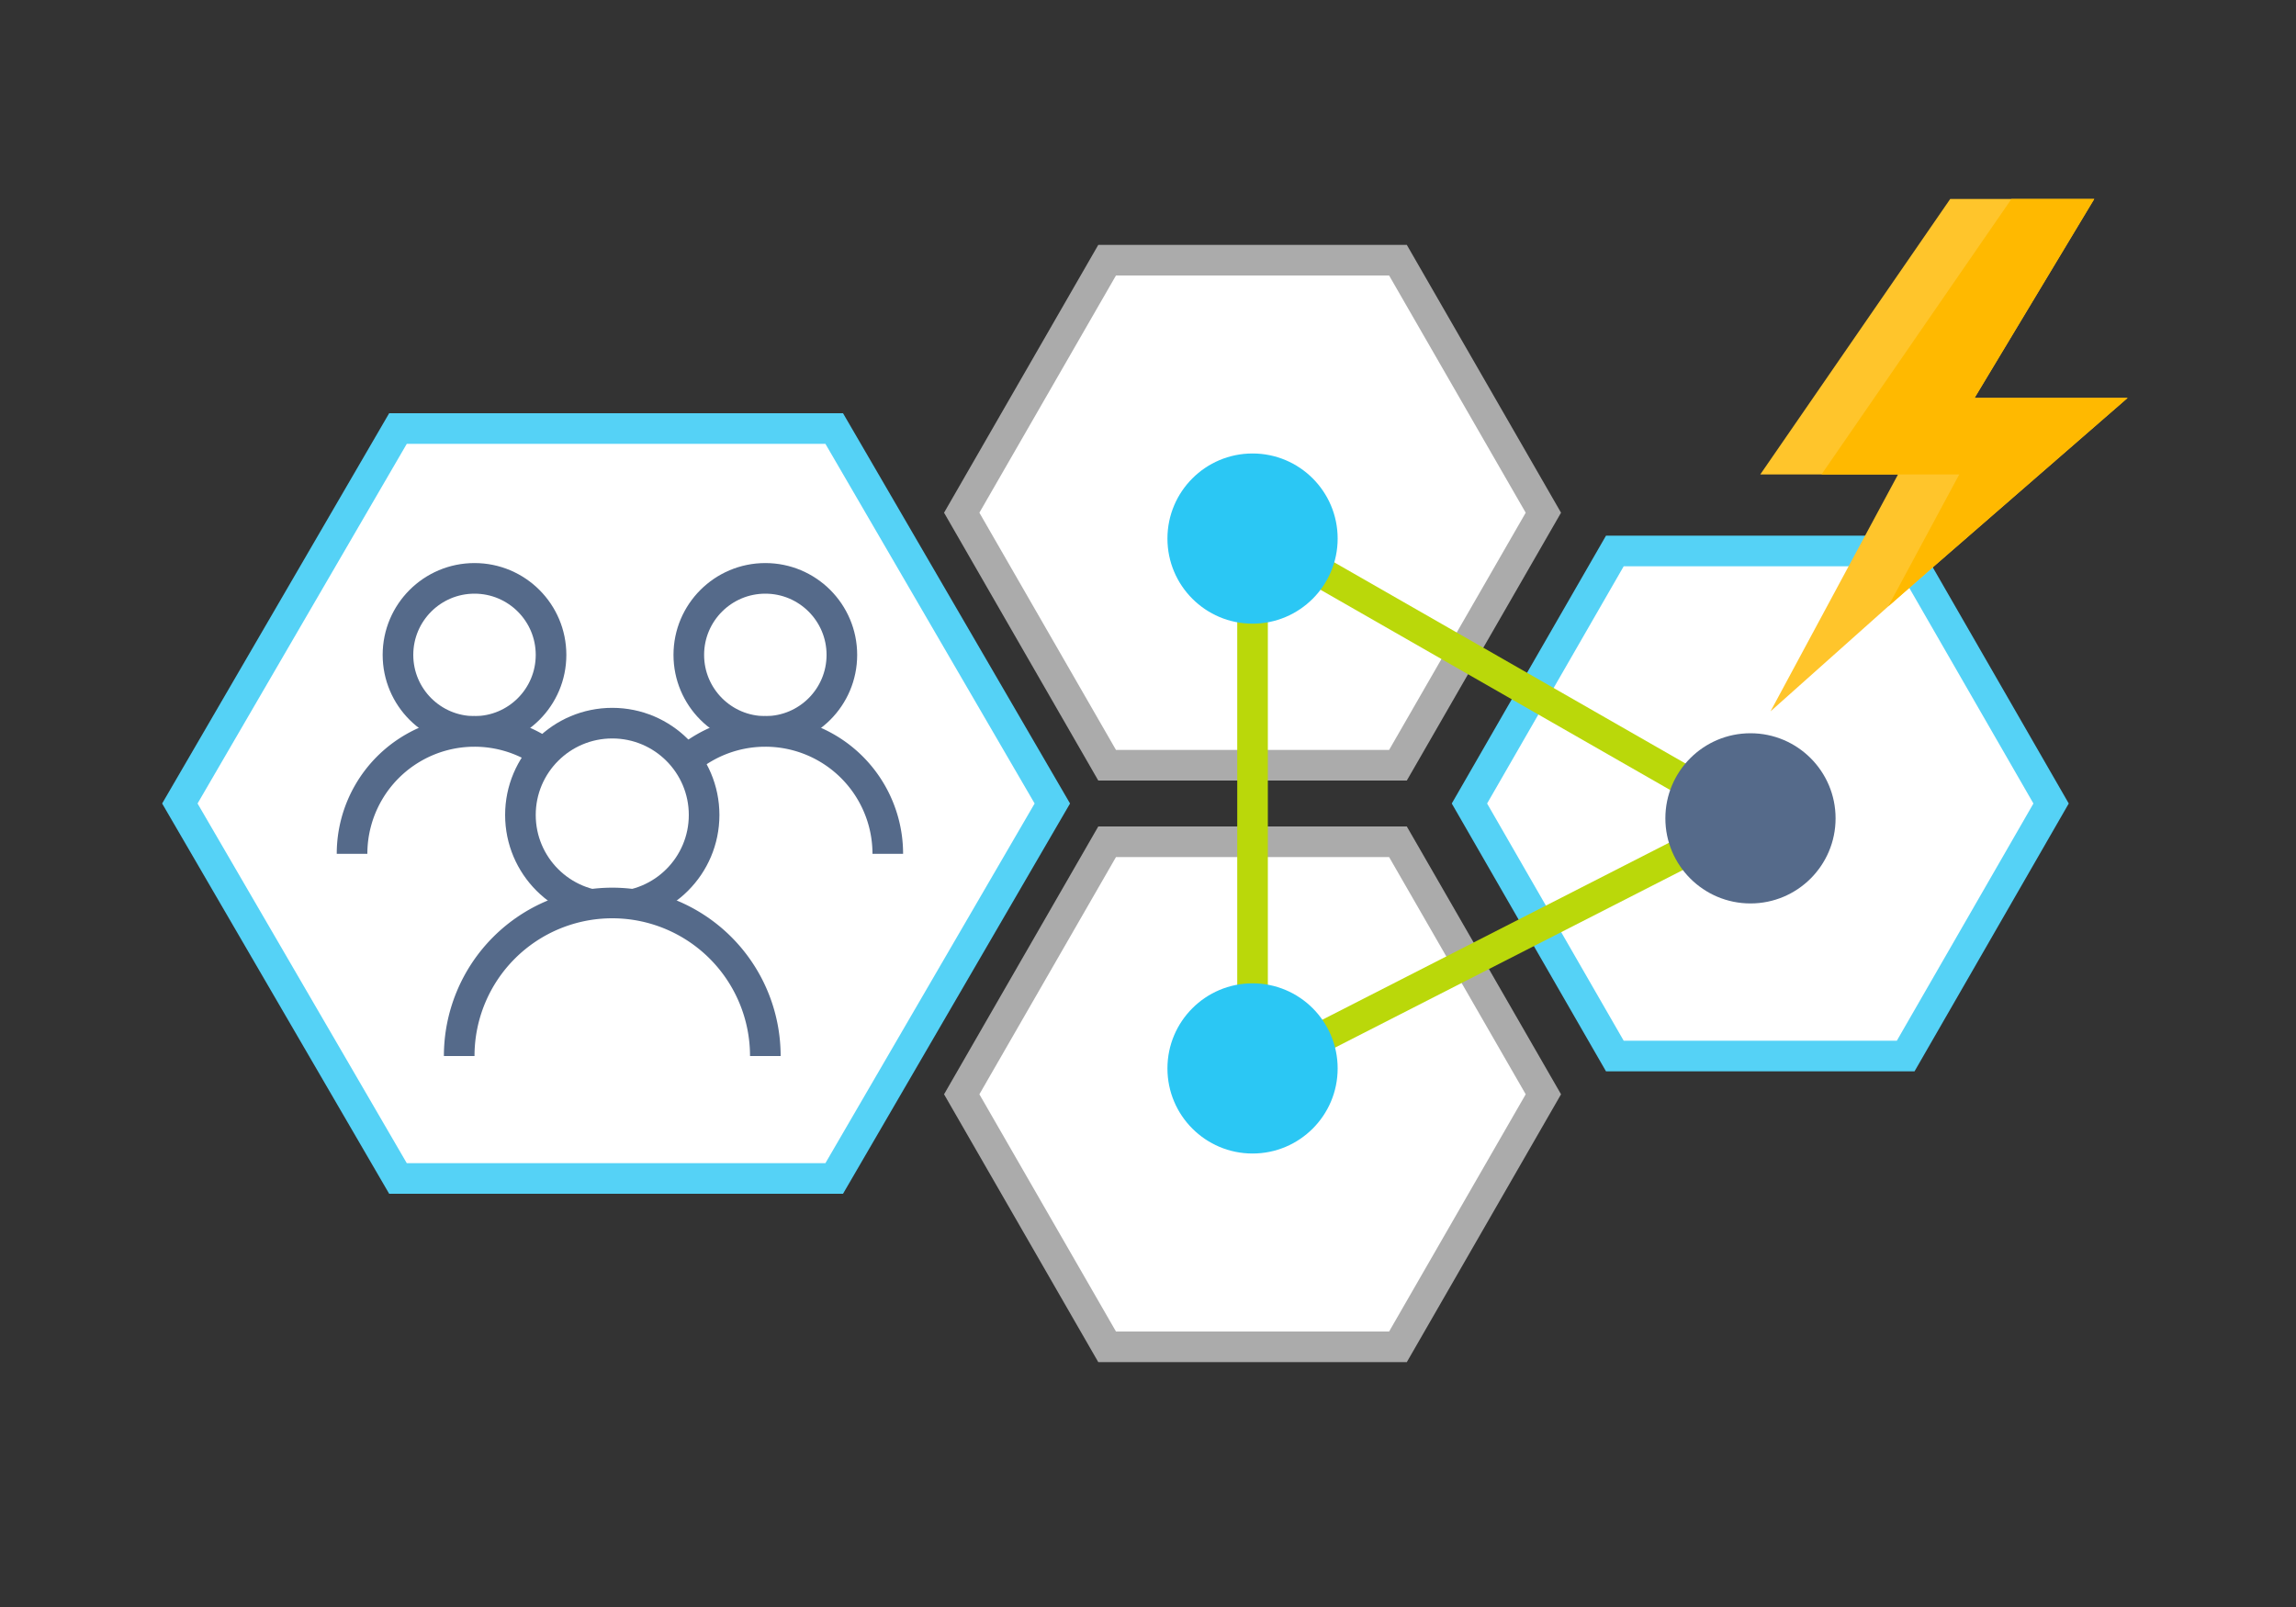 <svg xmlns="http://www.w3.org/2000/svg" viewBox="0 0 150 105"><rect x="0" y="0" width="150" height="105" fill="#333333" stroke="none"/><defs><style>.cls-1,.cls-2,.cls-8{fill:#fff}.cls-1{stroke:#55d2f6}.cls-1,.cls-2,.cls-3,.cls-8{stroke-miterlimit:10;stroke-width:2px}.cls-2{stroke:#ababab}.cls-3,.cls-9{fill:none}.cls-3{stroke:#bad80a}.cls-4{fill:#2bc7f4}.cls-5{fill:#556a8a}.cls-6{fill:#ffc52b}.cls-7{fill:#ffb900}.cls-8{stroke:#556a8a}</style></defs><title>ms365enterprise-admin-collaboration-fasttrack-collaboration-8</title><g id="ICONS"><g><g><polygon points="54.5 28 68.75 52.5 54.5 77 26 77 11.75 52.5 26 28 54.5 28" class="cls-1"/><polygon points="91.33 17 100.83 33.5 91.33 50 72.33 50 62.83 33.5 72.33 17 91.33 17" class="cls-2"/><polygon points="124.5 36 134 52.5 124.5 69 105.5 69 96 52.5 105.5 36 124.5 36" class="cls-1"/></g><polygon points="91.33 55 100.83 71.5 91.33 88 72.33 88 62.83 71.5 72.33 55 91.33 55" class="cls-2"/><polyline points="81.83 69.81 81.83 34.84 114.36 53.47 81.67 70.16" class="cls-3"/><circle cx="81.83" cy="35.19" r="5.56" class="cls-4"/><circle cx="81.83" cy="69.81" r="5.56" class="cls-4"/><circle cx="114.36" cy="53.47" r="5.56" class="cls-5"/></g><g><path d="M129,26l7.82-13h-9.41L115,31h9l-8.33,15.48,7.69-6.86,3-2.63L139,26Z" class="cls-6"/><path d="M129,26l7.82-13h-5.41L119,31h9l-4.64,8.62,3-2.63L139,26Z" class="cls-7"/></g><g><g><circle cx="31" cy="42.79" r="5" class="cls-8"/><path d="M23,55.79a8,8,0,0,1,16,0" class="cls-8"/></g><g><circle cx="50" cy="42.79" r="5" class="cls-8"/><path d="M42,55.79a8,8,0,0,1,16,0" class="cls-8"/></g><g><circle cx="40" cy="53.25" r="6" class="cls-8"/><path d="M30,69a10,10,0,0,1,20,0" class="cls-8"/></g><rect width="64" height="64" x="10" y="18" class="cls-9"/></g></g></svg>